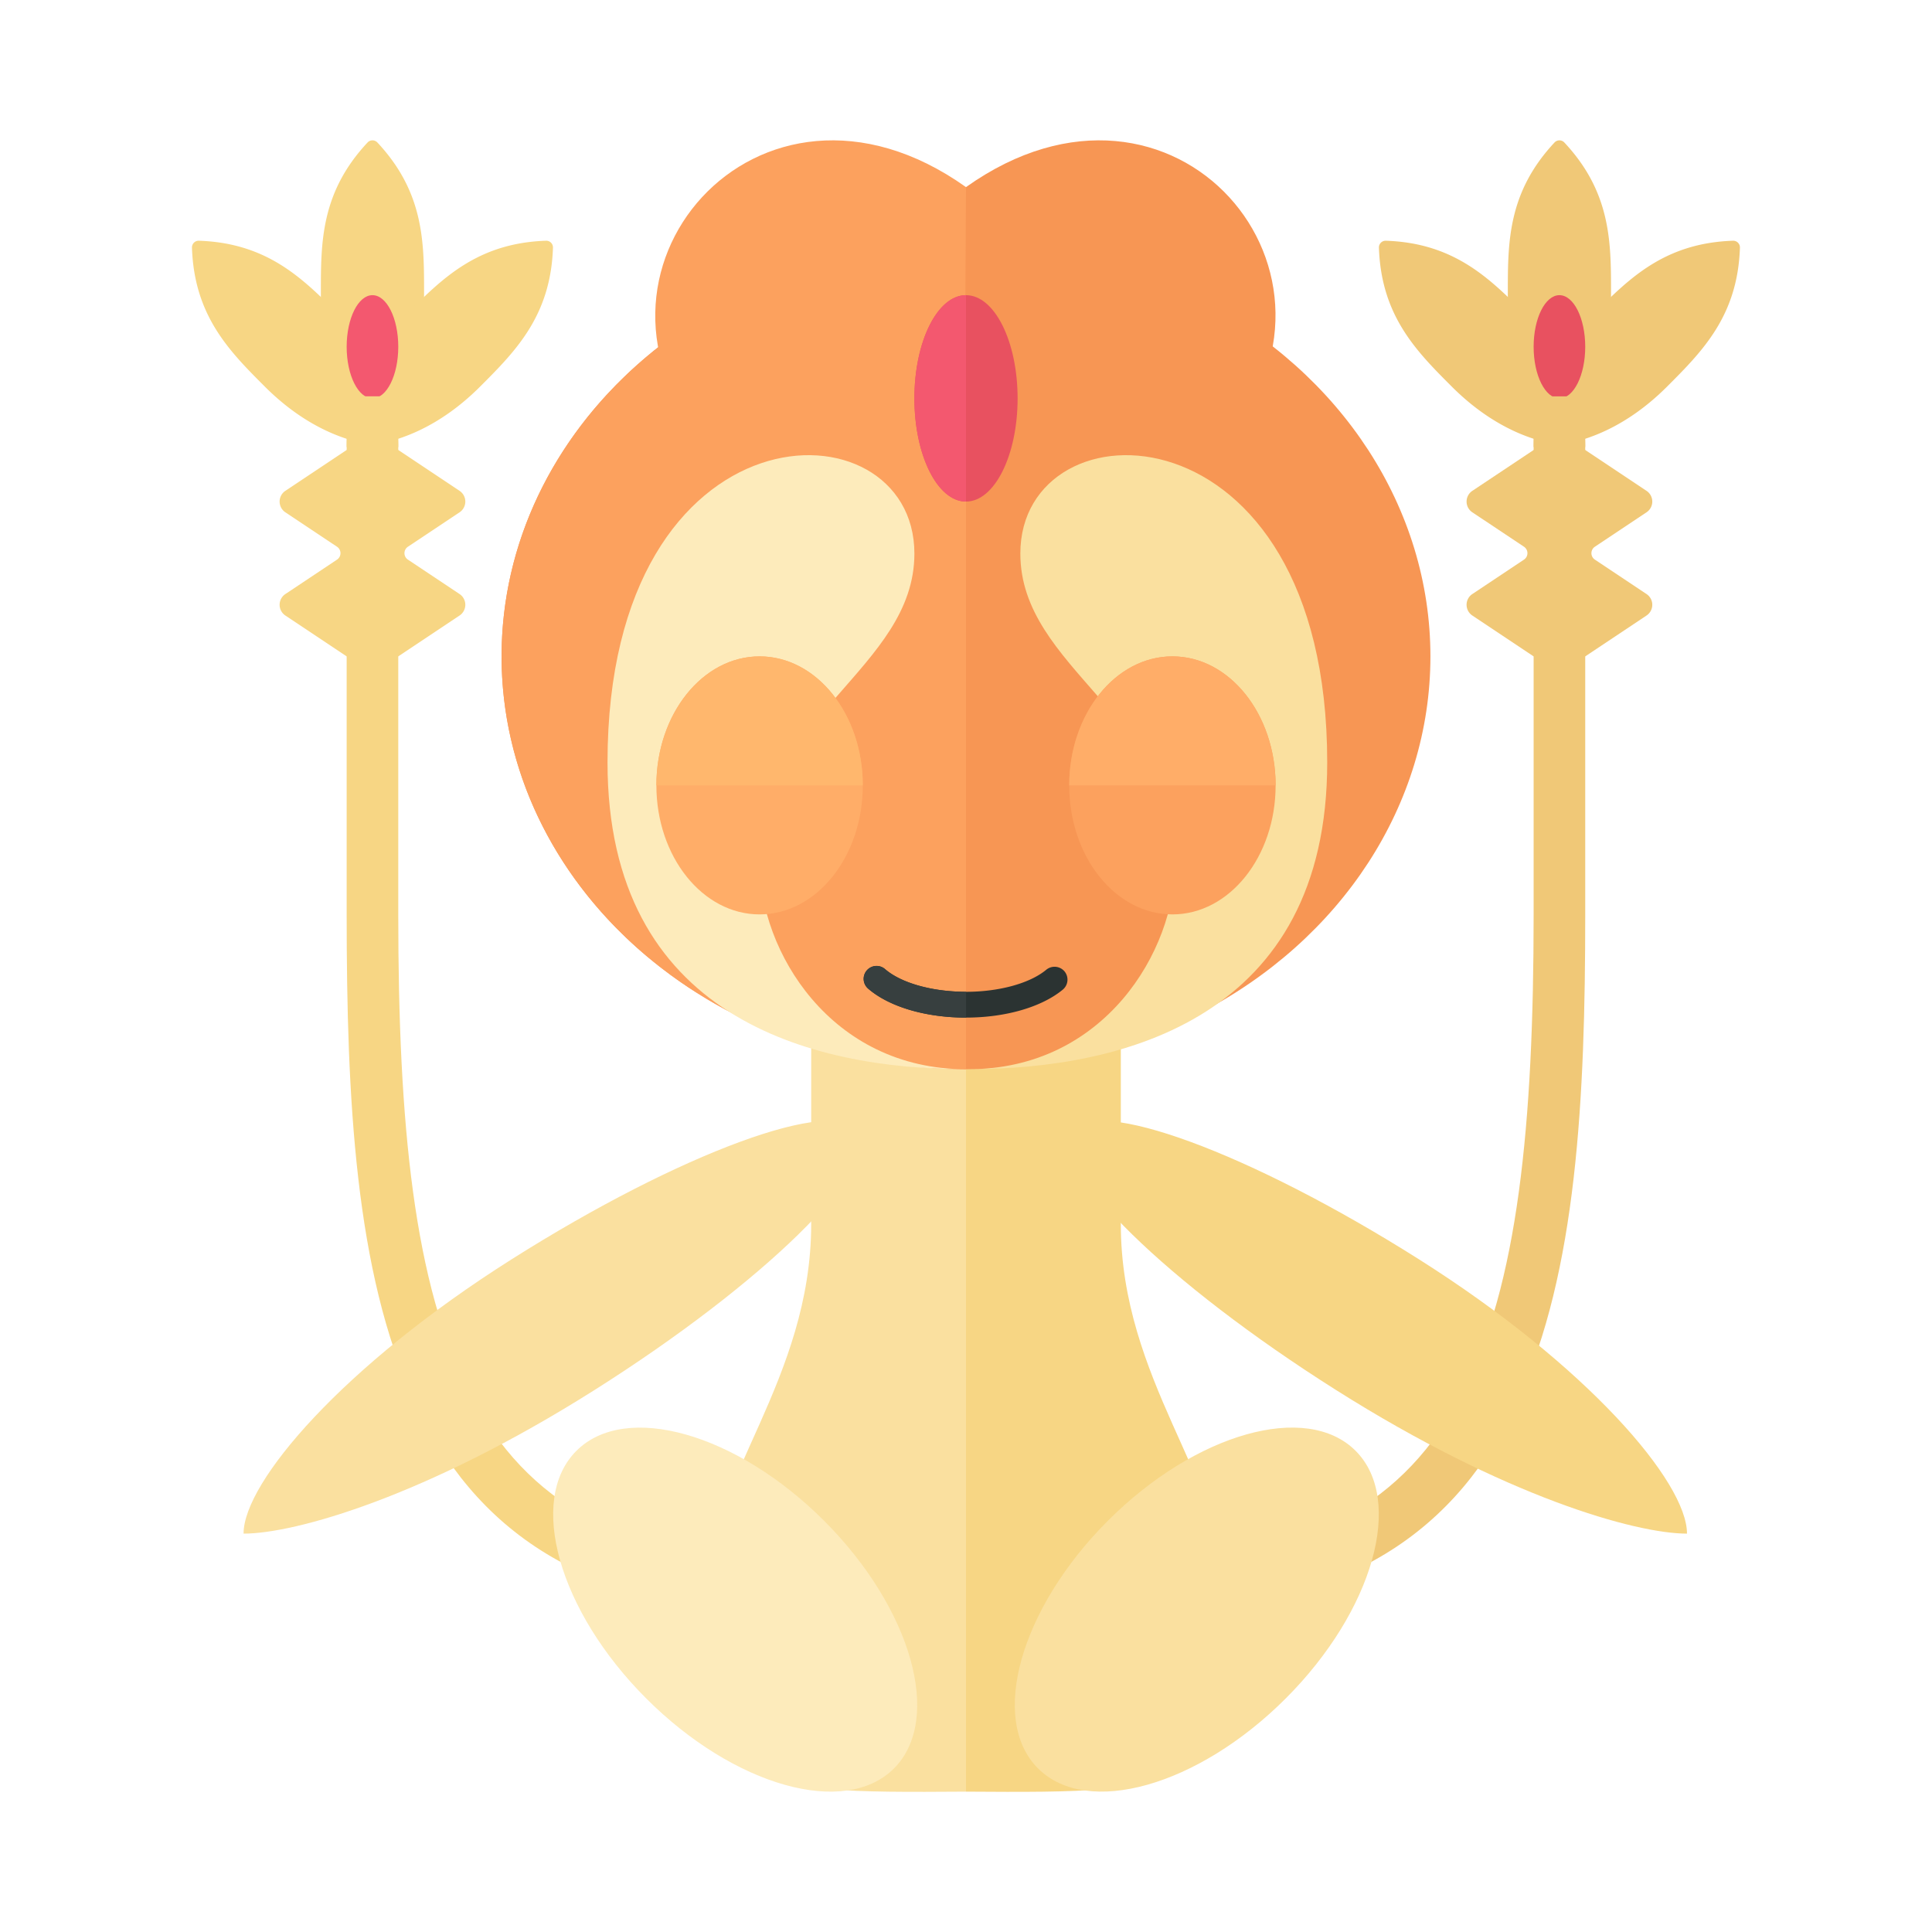 <svg xmlns="http://www.w3.org/2000/svg" width="100%" height="100%" viewBox="-2.72 -2.72 37.44 37.44"><g fill="#F7D684"><path d="M4.591.039a.13.13 0 00-.186 0c-.907.968-.907 1.936-.907 2.904 0 1 0 2 1 3 1-1 1-2 1-3 0-.968 0-1.936-.907-2.904z"/><path d="M7.864 1.945a.13.13 0 01.132.132c-.043 1.326-.728 2.01-1.412 2.695-.707.707-1.586 1.171-2.586 1.171 0-1 .464-1.879 1.172-2.586.684-.684 1.368-1.368 2.694-1.412z"/><path d="M1.132 1.945A.13.13 0 001 2.077c.043 1.326.728 2.01 1.412 2.695.707.707 1.586 1.172 2.586 1.172 0-1-.464-1.879-1.172-2.586-.684-.685-1.369-1.369-2.694-1.413z"/></g><path fill="#F7D684" d="M3.811 7.875L2.81 7.208a.25.25 0 010-.416L3.998 6h1l1.188.792a.25.25 0 010 .416l-1.001.667a.15.15 0 000 .25l1.001.667a.25.25 0 010 .416L4.998 10h-1L2.81 9.208a.25.25 0 010-.416l1.001-.667a.15.15 0 000-.25z"/><path fill="#F7D684" d="M12.526 28.5v-1c-6.328 0-7.528-4.392-7.528-12.496V8h-1v7.004c0 7.112.652 13.496 8.528 13.496z"/><ellipse cx="4.498" cy="4" fill="#F3586F" rx=".5" ry="1"/><path fill="#F7D684" d="M4.998 6.96h-1v-2h1z"/><g fill="#F0C877"><path d="M27.407.039a.13.13 0 01.186 0c.907.968.907 1.936.907 2.904 0 1 0 2-1 3-1-1-1-2-1-3 0-.968 0-1.936.907-2.904z"/><path d="M24.134 1.945a.13.13 0 00-.132.132c.043 1.326.728 2.01 1.412 2.695C26.121 5.479 27 5.943 28 5.943c0-1-.464-1.879-1.172-2.586-.684-.684-1.368-1.368-2.694-1.412z"/><path d="M30.866 1.945a.13.13 0 01.132.132c-.043 1.326-.728 2.01-1.412 2.695C28.879 5.479 28 5.943 27 5.943c0-1 .464-1.879 1.172-2.586.684-.684 1.368-1.368 2.694-1.412z"/></g><path fill="#F0C877" d="M28.187 7.875l1.001-.667a.25.25 0 000-.416L28 6h-1l-1.188.792a.25.25 0 000 .416l1.001.667a.15.15 0 010 .25l-1.001.667a.25.25 0 000 .416L27 10h1l1.188-.792a.25.25 0 000-.416l-1.001-.667a.15.15 0 010-.25z"/><path fill="#F0C877" d="M19.472 28.5v-1C25.8 27.5 27 23.108 27 15.004V8h1v7.004c0 7.112-.652 13.496-8.528 13.496z"/><path fill="#F7D684" d="M16 16h3v5c0 3 2 5 2 7 0 4-.53 4.03-5 4V16z"/><ellipse cx="20.473" cy="28.473" fill="#FAE09F" rx="4.352" ry="2.436" transform="rotate(-45.001 20.472 28.473)"/><path fill="#FAE09F" d="M16 16h-3v5c0 3-2 5-2 7 0 4 .53 4.03 5 4V16z"/><ellipse cx="16" cy="10" fill="#F79654" rx="9" ry="8"/><path fill="#FCA15E" d="M16 18c-4.971 0-9-3.582-9-8s4.029-8 9-8v16z"/><path fill="#FDEBBB" d="M12 14c0-2.853 3-3.76 3-5.993C15 5 9.053 5 9.053 12.054 9.053 17 13 18 16 18c-2.621 0-4-2.284-4-4z"/><path fill="#FAE09F" d="M20.053 14c0-2.853-3-3.76-3-5.993C17.053 5 23 5 23 12.054 23 17 19.053 18 16.053 18c2.621 0 4-2.284 4-4z"/><path fill="#FCA15E" d="M16 .906c-4.047-2.877-7.924 1.728-5 5h5v-5z"/><path fill="#F79654" d="M16 .906c4.047-2.877 7.896 1.728 4.972 5h-5l.028-5z"/><ellipse cx="16" cy="5" fill="#E85160" rx="1" ry="2"/><path fill="#F3586F" d="M16 7c-.552 0-1-.895-1-2s.448-2 1-2v4z"/><ellipse cx="27.5" cy="4" fill="#E85160" rx=".5" ry="1"/><ellipse cx="12" cy="12.5" fill="#FFAD68" rx="2" ry="2.5"/><path fill="#FFB76D" d="M10 12.5c0-1.381.895-2.5 2-2.5s2 1.119 2 2.5h-4z"/><ellipse cx="20" cy="12.5" fill="#FCA15E" rx="2" ry="2.5"/><path fill="#FFAD68" d="M18 12.5c0-1.381.895-2.5 2-2.5s2 1.119 2 2.5h-4z"/><path fill="#2B3332" d="M16 17c-.782 0-1.491-.21-1.897-.562a.25.25 0 11.328-.378c.313.271.915.44 1.57.44.642 0 1.238-.164 1.555-.428a.253.253 0 01.353.032.252.252 0 01-.032.353c-.411.34-1.112.543-1.877.543z"/><path fill="#373F3F" d="M16 17c-.782 0-1.491-.21-1.897-.562a.25.25 0 11.328-.378c.313.271.915.44 1.57.44v.5z"/><ellipse cx="11.527" cy="28.473" fill="#FDEBBB" rx="2.436" ry="4.352" transform="rotate(-45.001 11.527 28.473)"/><path fill="#FAE09F" d="M8.801 24.217C5.533 26.283 3 27 2 27c0-1 1.931-3.254 5.199-5.319s6.276-3.171 6.719-2.471c.442.701-1.849 2.942-5.117 5.007z"/><path fill="#F7D684" d="M23.171 24.217C26.439 26.283 28.972 27 29.972 27c0-1-1.931-3.254-5.199-5.319s-6.276-3.171-6.719-2.471c-.442.701 1.849 2.942 5.117 5.007z"/><path fill="#F0C877" d="M27 4.961h1v2h-1z"/></svg>